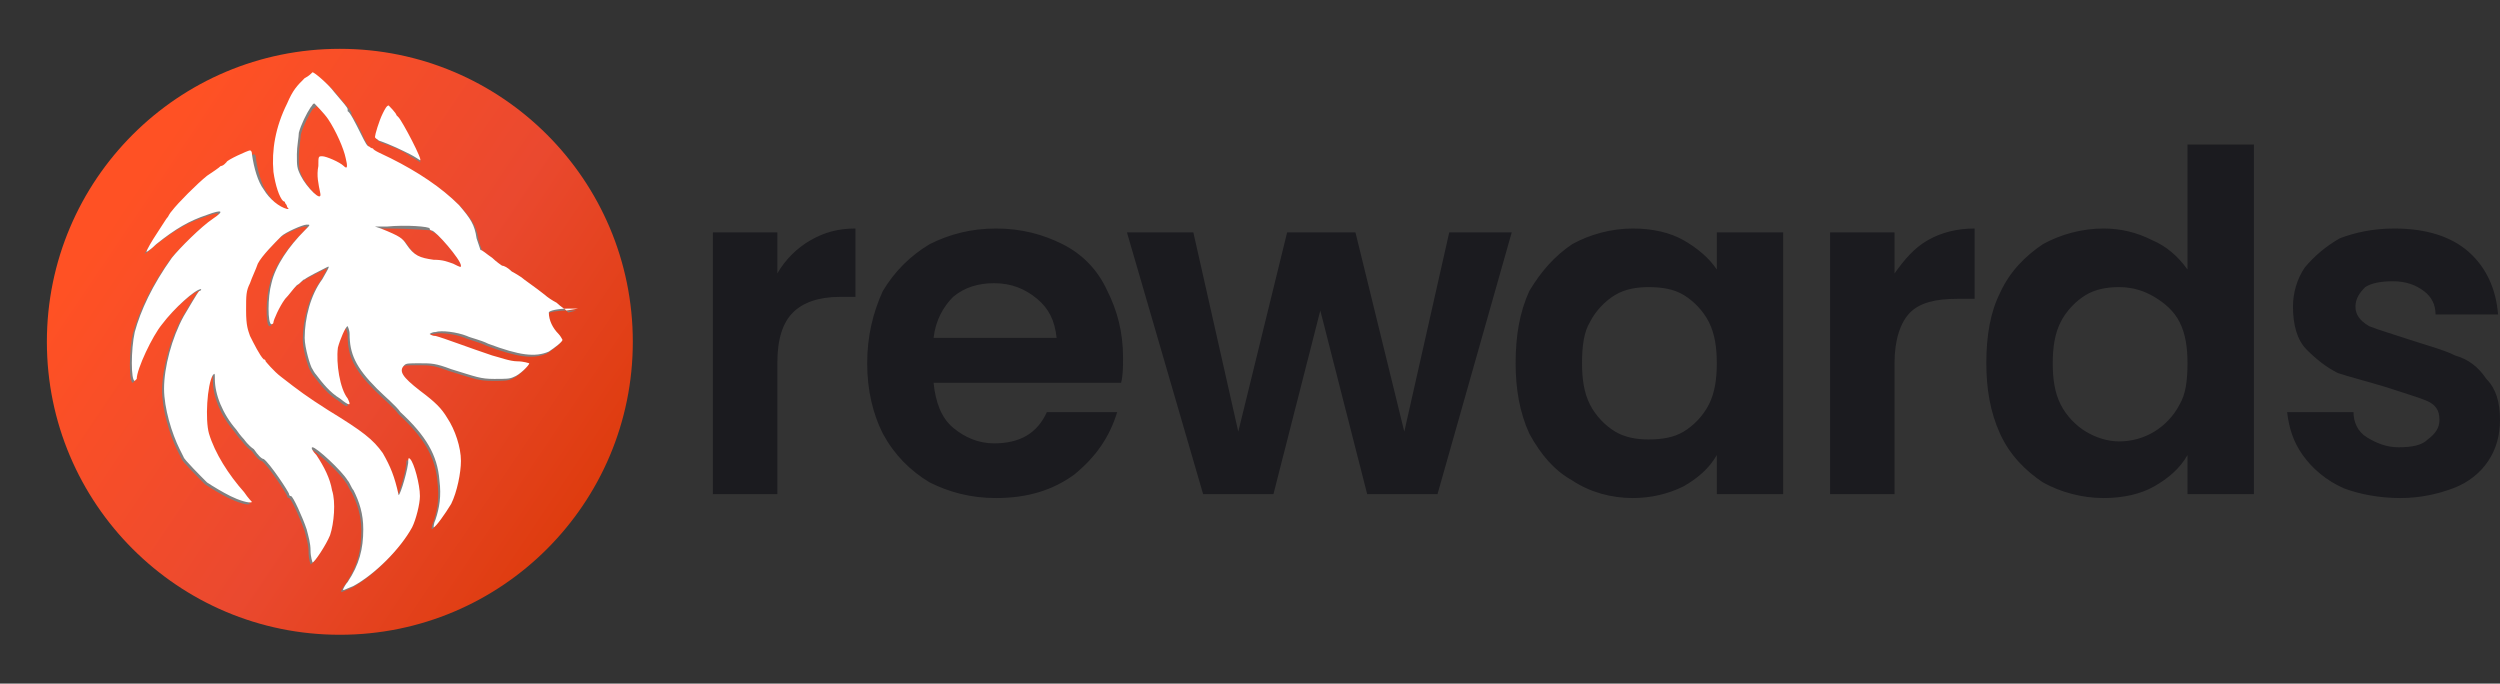 <?xml version="1.0" encoding="utf-8"?>
<!-- Generator: Adobe Illustrator 24.3.0, SVG Export Plug-In . SVG Version: 6.00 Build 0)  -->
<svg version="1.1" id="Layer_1" xmlns="http://www.w3.org/2000/svg" xmlns:xlink="http://www.w3.org/1999/xlink" x="0px" y="0px"
	 viewBox="0 0 128 35" style="enable-background:new 0 0 128 35;" xml:space="preserve">
<rect x="0" y="0" width="128" height="35" fill="#333333" stroke="none"/>
<style type="text/css">
	.st0{fill:#1B1B1F;}
	.st1{fill:url(#SVGID_1_);}
	.st2{fill-rule:evenodd;clip-rule:evenodd;fill:#808080;}
	.st3{fill-rule:evenodd;clip-rule:evenodd;fill:#FFFFFF;}
</style>
<path class="st0" d="M39.8,14c0.4-0.7,1-1.3,1.7-1.7c0.7-0.4,1.4-0.6,2.3-0.6v3.5H43c-1.1,0-1.9,0.3-2.4,0.8
	c-0.5,0.5-0.8,1.3-0.8,2.6v6.7h-3.3V11.9h3.3V14z M57.5,18.3c0,0.5,0,0.9-0.1,1.3h-9.6c0.1,1,0.4,1.8,1,2.3c0.6,0.5,1.3,0.8,2.1,0.8
	c1.3,0,2.2-0.5,2.7-1.6h3.6c-0.4,1.3-1.1,2.3-2.2,3.2c-1.1,0.8-2.4,1.2-4,1.2c-1.3,0-2.4-0.3-3.4-0.8c-1-0.6-1.8-1.4-2.4-2.5
	c-0.5-1-0.8-2.2-0.8-3.6s0.3-2.6,0.8-3.7c0.6-1,1.4-1.8,2.4-2.4c1-0.5,2.1-0.8,3.4-0.8s2.4,0.3,3.4,0.8c1,0.5,1.8,1.3,2.3,2.4
	C57.2,15.9,57.5,17,57.5,18.3z M54.1,17.3c-0.1-0.9-0.4-1.5-1-2c-0.6-0.5-1.3-0.8-2.2-0.8c-0.8,0-1.5,0.2-2.1,0.7
	c-0.5,0.5-0.9,1.2-1,2.1H54.1z M77.4,11.9l-3.8,13.4H70l-2.4-9.4l-2.4,9.4h-3.6l-3.9-13.4h3.4l2.3,10.2l2.5-10.2h3.5l2.5,10.2
	l2.3-10.2L77.4,11.9z M77.6,18.6c0-1.4,0.2-2.6,0.7-3.7c0.6-1,1.3-1.8,2.2-2.4c0.9-0.5,2-0.8,3.1-0.8c1,0,1.9,0.2,2.6,0.6
	c0.7,0.4,1.3,0.9,1.7,1.5v-1.9h3.4v13.4h-3.4v-2c-0.4,0.7-1,1.2-1.7,1.6c-0.8,0.4-1.7,0.6-2.6,0.6c-1.1,0-2.2-0.3-3.1-0.9
	c-0.9-0.5-1.6-1.3-2.2-2.4C77.8,21.1,77.6,19.9,77.6,18.6z M87.9,18.6c0-0.8-0.1-1.5-0.4-2.1c-0.3-0.6-0.8-1.1-1.3-1.4
	c-0.5-0.3-1.1-0.4-1.8-0.4c-0.6,0-1.2,0.1-1.7,0.4c-0.5,0.3-1,0.8-1.3,1.4C81.1,17,81,17.7,81,18.6c0,0.8,0.1,1.5,0.4,2.1
	c0.3,0.6,0.8,1.1,1.3,1.4c0.5,0.3,1.1,0.4,1.7,0.4c0.7,0,1.3-0.1,1.8-0.4c0.5-0.3,1-0.8,1.3-1.4C87.8,20.1,87.9,19.4,87.9,18.6z
	 M97,14c0.5-0.7,1-1.3,1.7-1.7c0.7-0.4,1.5-0.6,2.4-0.6v3.6h-0.9c-1.1,0-1.9,0.2-2.4,0.7c-0.5,0.5-0.8,1.4-0.8,2.6v6.7h-3.3V11.9H97
	L97,14z M101.7,18.6c0-1.4,0.2-2.6,0.7-3.6c0.5-1.1,1.3-1.9,2.2-2.5c0.9-0.5,2-0.8,3.1-0.8c0.9,0,1.7,0.2,2.5,0.6
	c0.7,0.3,1.3,0.8,1.8,1.5V7.4h3.4v17.9H112v-2c-0.4,0.7-1,1.2-1.7,1.6s-1.6,0.6-2.6,0.6c-1.1,0-2.2-0.3-3.1-0.8
	c-0.9-0.6-1.7-1.4-2.2-2.5C101.9,21.1,101.7,19.9,101.7,18.6z M112,18.6c0-0.8-0.1-1.5-0.4-2.1c-0.3-0.6-0.8-1-1.3-1.3
	c-0.5-0.3-1.1-0.5-1.8-0.5c-0.6,0-1.2,0.1-1.7,0.4c-0.5,0.3-1,0.8-1.3,1.4c-0.3,0.6-0.4,1.3-0.4,2.1s0.1,1.5,0.4,2.1
	c0.3,0.6,0.8,1.1,1.3,1.4s1.1,0.5,1.7,0.5c0.7,0,1.3-0.2,1.8-0.5s1-0.8,1.3-1.4C111.9,20.2,112,19.5,112,18.6z M122.9,25.5
	c-1.1,0-2.1-0.2-2.9-0.5c-0.9-0.4-1.6-1-2.1-1.7c-0.5-0.7-0.7-1.4-0.8-2.2h3.4c0,0.5,0.2,1,0.7,1.3c0.5,0.3,1,0.5,1.6,0.5
	c0.7,0,1.2-0.1,1.5-0.4c0.4-0.3,0.6-0.6,0.6-1c0-0.5-0.2-0.8-0.7-1c-0.5-0.2-1.2-0.4-2.1-0.7c-1-0.3-1.8-0.5-2.4-0.7
	c-0.6-0.3-1.1-0.7-1.6-1.2c-0.5-0.5-0.7-1.3-0.7-2.2c0-0.7,0.2-1.4,0.6-2c0.5-0.6,1.1-1.1,1.8-1.5c0.8-0.3,1.7-0.5,2.8-0.5
	c1.6,0,2.9,0.4,3.8,1.2s1.4,1.9,1.5,3.2h-3.2c0-0.5-0.2-0.9-0.6-1.2c-0.4-0.3-0.9-0.5-1.6-0.5c-0.6,0-1.1,0.1-1.4,0.3
	c-0.3,0.3-0.5,0.6-0.5,1c0,0.4,0.2,0.7,0.7,1c0.5,0.2,1.2,0.4,2.1,0.7s1.7,0.5,2.3,0.8c0.7,0.2,1.2,0.6,1.6,1.2
	c0.5,0.5,0.7,1.2,0.7,2.1c0,0.8-0.2,1.5-0.6,2.1c-0.4,0.6-1,1.1-1.8,1.4C124.8,25.3,123.9,25.5,122.9,25.5z"/>
<g id="Layer_1_1_">
</g>
<g>
	<linearGradient id="SVGID_1_" gradientUnits="userSpaceOnUse" x1="3.505" y1="8.197" x2="32.695" y2="27.887">
		<stop  offset="9.772402e-02" style="stop-color:#FF5124"/>
		<stop  offset="0.563" style="stop-color:#EA492F"/>
		<stop  offset="1" style="stop-color:#DB3805"/>
	</linearGradient>
	<circle class="st1" cx="17.4" cy="17.5" r="15"/>
	<g>
		<path class="st2" d="M15.8,4.2c-0.4,0.4-0.6,0.6-0.9,1.3C14.2,6.7,14,7.8,14.2,9c0.1,0.7,0.3,1.3,0.5,1.5c0.1,0,0.1,0.1,0.1,0.1
			s0.1,0.1,0.1,0.2c0.1,0.1,0.1,0.1,0,0.1c-0.4-0.1-0.9-0.5-1.2-1c-0.3-0.4-0.5-1.1-0.6-1.8c0-0.2-0.1-0.2-0.1-0.2
			c-0.1,0-1.2,0.5-1.2,0.6c0,0-0.1,0.1-0.1,0.1c0,0-0.1,0.1-0.2,0.1c-0.1,0.1-0.4,0.3-0.7,0.5C10,9.6,9,10.6,8.7,11
			c-0.1,0.1-0.2,0.3-0.2,0.3c-0.1,0.1-0.2,0.3-0.6,0.9C7.7,12.5,7.4,13,7.4,13c0,0,0.2-0.1,0.5-0.4c1-0.8,1.7-1.2,2.6-1.5
			c0.8-0.3,0.9-0.2,0.3,0.2c-0.6,0.4-1.7,1.5-2.1,2c-1,1.4-1.6,2.7-1.9,3.8c-0.2,0.9-0.2,2.5,0,2.5c0,0,0.1-0.1,0.1-0.1
			c0-0.5,0.8-2.2,1.3-2.8c0.6-0.8,1.7-1.8,2-1.8c0,0,0,0.1-0.1,0.1c-0.1,0.1-0.5,0.8-0.8,1.3c-0.6,1.1-1,2.6-1,3.7
			c0,1,0.4,2.3,0.8,3.1c0.1,0.2,0.2,0.4,0.2,0.4c0,0.1,0.9,1,1.2,1.3c0.3,0.2,0.8,0.5,1.2,0.7c0.4,0.2,1,0.4,1.1,0.3
			c0,0-0.2-0.2-0.4-0.5c-0.8-0.9-1.5-2-1.8-3c-0.2-0.7-0.1-2.5,0.2-3c0.1-0.1,0.1-0.1,0.1,0.2c0,0.8,0.4,1.8,1.1,2.6
			c0.2,0.3,0.4,0.5,0.4,0.5c0,0,0.2,0.3,0.5,0.5c0.2,0.3,0.4,0.5,0.5,0.5c0.3,0.2,1.3,1.7,1.3,1.8c0,0,0,0.1,0.1,0.1
			c0.1,0,0.6,1.1,0.8,1.7c0.1,0.4,0.2,0.7,0.2,1.1c0,0.3,0.1,0.6,0.1,0.6c0.1,0,0.7-0.9,0.9-1.4c0.2-0.6,0.3-1.7,0.1-2.3
			c-0.1-0.6-0.4-1.2-0.8-1.8c-0.2-0.2-0.3-0.4-0.2-0.4c0.2,0,1.5,1.2,1.8,1.7c0.1,0.1,0.2,0.4,0.3,0.5c0.3,0.6,0.5,1.2,0.5,2
			c0,1-0.2,1.8-0.8,2.7c-0.1,0.1-0.2,0.3-0.2,0.3c-0.1,0.2,0,0.1,0.5-0.1c1.1-0.6,2.4-1.9,3-3c0.2-0.4,0.4-1.2,0.4-1.6
			c0-0.6-0.3-1.7-0.5-1.9c-0.1-0.1-0.1,0-0.1,0.2c-0.1,0.7-0.5,1.9-0.5,1.6c-0.2-0.9-0.4-1.4-0.8-2.1c-0.5-0.7-1-1.1-2.8-2.2
			c-1.1-0.7-1.5-1-2.4-1.7c-0.4-0.3-0.8-0.8-0.8-0.8c0,0,0-0.1-0.1-0.1c-0.2-0.2-0.5-0.8-0.7-1.2c-0.1-0.3-0.2-0.5-0.2-1.3
			c0-0.8,0-1,0.2-1.4c0.1-0.3,0.3-0.7,0.4-1c0.2-0.4,0.9-1.1,1.2-1.4c0.2-0.2,1.1-0.6,1.3-0.6c0.2,0,0.2,0-0.1,0.3
			c-0.8,0.8-1.5,1.8-1.7,2.7c-0.2,0.7-0.2,2.1,0,2.1c0,0,0.1,0,0.1-0.1c0-0.1,0.3-0.8,0.6-1.2c0.2-0.2,0.4-0.5,0.6-0.7
			c0.2-0.1,0.3-0.3,0.4-0.3c0.1-0.1,0.9-0.5,1.1-0.6c0.2-0.1,0.2-0.1-0.2,0.6c-0.6,0.8-0.9,2-0.9,3c0,0.5,0.3,1.5,0.4,1.6
			c0,0,0.1,0.2,0.2,0.3c0.3,0.4,0.7,0.9,1.2,1.2c0.5,0.4,0.6,0.4,0.4,0c-0.4-0.5-0.6-1.8-0.5-2.6c0.1-0.4,0.4-1.1,0.5-1.1
			c0,0,0.1,0.2,0.1,0.4c0,1,0.3,1.7,1.4,2.8c0.4,0.4,1,0.9,1.2,1.2c1.3,1.2,1.9,2.2,2,3.5c0.1,0.8,0,1.4-0.2,2
			c-0.1,0.2-0.1,0.4-0.1,0.4c0.1,0,0.6-0.7,0.9-1.2c0.3-0.6,0.5-1.6,0.5-2.2c0-0.7-0.3-1.6-0.7-2.2c-0.3-0.5-0.6-0.8-1.4-1.4
			c-0.9-0.7-1.1-1-0.8-1.3c0.1-0.1,0.2-0.1,0.8-0.1c0.6,0,0.8,0,1.6,0.3c1.3,0.4,1.5,0.5,2.2,0.5c0.6,0,0.8,0,1-0.1
			c0.3-0.1,0.8-0.6,0.8-0.7c0,0-0.3-0.1-0.6-0.1c-0.4,0-0.9-0.2-1.3-0.3c-1.2-0.4-2.5-0.9-2.9-1c-0.2,0-0.3-0.1-0.3-0.1
			c0,0,0.1-0.1,0.3-0.1c0.3-0.1,1.1,0,1.6,0.2c0.2,0.1,0.7,0.2,1.1,0.4c1.6,0.6,2.4,0.7,3.1,0.4c0.3-0.2,0.7-0.5,0.7-0.6
			c0,0-0.1-0.2-0.2-0.3c-0.3-0.3-0.5-0.7-0.5-1.1c0-0.1,0.5-0.2,1-0.2l0.5,0L29.1,16c-0.1-0.1-0.3-0.2-0.5-0.4
			c-0.2-0.1-0.5-0.3-0.6-0.4c-0.5-0.4-1.1-0.8-1.2-0.9c0,0-0.3-0.2-0.5-0.3c-0.2-0.2-0.4-0.3-0.5-0.3c0,0-0.3-0.2-0.5-0.4
			c-0.3-0.2-0.5-0.4-0.6-0.4c0,0-0.1-0.3-0.2-0.6c-0.1-0.7-0.3-1-0.9-1.7c-0.9-0.9-2.1-1.7-3.5-2.4c-0.4-0.2-0.9-0.4-0.9-0.5
			c-0.1,0-0.2-0.1-0.2-0.1c-0.1,0-0.2-0.2-0.4-0.6C18.4,6.5,18.1,6,18,5.9c0,0,0-0.1,0-0.1c0-0.1-0.2-0.3-0.7-0.9
			c-0.3-0.4-1-1-1.1-1C16.1,3.9,15.9,4,15.8,4.2 M16,5.6c-0.2,0.3-0.5,0.9-0.6,1.3c0,0.2-0.1,0.7-0.1,1.1c0,0.6,0,0.7,0.2,1.1
			c0.3,0.6,1.1,1.4,1,0.9c-0.1-0.5-0.2-0.9-0.1-1.4c0-0.5,0-0.5,0.2-0.5c0.2,0,0.9,0.3,1.1,0.5c0.2,0.2,0.2,0,0.1-0.4
			c-0.1-0.5-0.5-1.4-0.9-2c-0.2-0.3-0.7-0.8-0.7-0.8C16.2,5.5,16.1,5.5,16,5.6 M19.7,5.9c-0.2,0.4-0.4,1.1-0.4,1.2
			c0,0.1,0.1,0.1,0.2,0.2c0.6,0.2,1.1,0.4,1.5,0.7c0.2,0.1,0.5,0.3,0.5,0.3c0.2,0.1-0.9-2-1.1-2.2c0,0-0.1-0.1-0.1-0.1
			c0-0.1-0.4-0.5-0.4-0.5C19.9,5.5,19.8,5.7,19.7,5.9 M19.9,11.7l-0.6,0l0.3,0.1c1,0.4,1.1,0.5,1.3,0.8c0.4,0.6,0.7,0.7,1.4,0.8
			c0.5,0,0.7,0.1,1,0.2c0.4,0.2,0.4,0.2,0.4,0.1c0-0.3-1.3-1.8-1.5-1.8c0,0-0.1,0-0.1-0.1C22.2,11.8,20.9,11.7,19.9,11.7"/>
		<path class="st3" d="M15.6,4c-0.4,0.4-0.6,0.6-0.9,1.3c-0.6,1.2-0.8,2.4-0.7,3.5c0.1,0.7,0.3,1.3,0.5,1.5c0.1,0,0.1,0.1,0.1,0.1
			c0,0,0.1,0.1,0.1,0.2c0.1,0.1,0.1,0.1,0,0.1c-0.4-0.1-0.9-0.5-1.2-1c-0.3-0.4-0.5-1.1-0.6-1.8c0-0.2-0.1-0.2-0.1-0.2
			c-0.1,0-1.2,0.5-1.2,0.6c0,0-0.1,0.1-0.1,0.1s-0.1,0.1-0.2,0.1c-0.1,0.1-0.4,0.3-0.7,0.5c-0.5,0.4-1.5,1.4-1.8,1.8
			c-0.1,0.1-0.2,0.3-0.2,0.3c-0.1,0.1-0.2,0.3-0.6,0.9c-0.2,0.3-0.5,0.8-0.5,0.9c0,0,0.2-0.1,0.5-0.4c1-0.8,1.7-1.2,2.6-1.5
			c0.8-0.3,0.9-0.2,0.3,0.2c-0.6,0.4-1.7,1.5-2.1,2c-1,1.4-1.6,2.7-1.9,3.8c-0.2,0.9-0.2,2.5,0,2.5c0,0,0.1-0.1,0.1-0.1
			c0-0.5,0.8-2.2,1.3-2.8c0.6-0.8,1.7-1.8,2-1.8c0,0,0,0.1-0.1,0.1c-0.1,0.1-0.5,0.8-0.8,1.3c-0.6,1.1-1,2.6-1,3.7
			c0,1,0.4,2.3,0.8,3.1c0.1,0.2,0.2,0.4,0.2,0.4c0,0.1,0.9,1,1.2,1.3c0.3,0.2,0.8,0.5,1.2,0.7c0.4,0.2,1,0.4,1.1,0.3
			c0,0-0.2-0.2-0.4-0.5c-0.8-0.9-1.5-2-1.8-3c-0.2-0.7-0.1-2.5,0.2-3c0.1-0.1,0.1-0.1,0.1,0.2c0,0.8,0.4,1.8,1.1,2.6
			c0.2,0.3,0.4,0.5,0.4,0.5c0,0,0.2,0.3,0.5,0.5c0.2,0.3,0.4,0.5,0.5,0.5c0.3,0.2,1.3,1.7,1.3,1.8c0,0,0,0.1,0.1,0.1
			c0.1,0,0.6,1.1,0.8,1.7c0.1,0.4,0.2,0.7,0.2,1.1c0,0.3,0.1,0.6,0.1,0.6c0.1,0,0.7-0.9,0.9-1.4c0.2-0.6,0.3-1.7,0.1-2.3
			c-0.1-0.6-0.4-1.2-0.8-1.8c-0.2-0.2-0.3-0.4-0.2-0.4c0.2,0,1.5,1.2,1.8,1.7c0.1,0.1,0.2,0.4,0.3,0.5c0.3,0.6,0.5,1.2,0.5,2
			c0,1-0.2,1.8-0.8,2.7c-0.1,0.1-0.2,0.3-0.2,0.3c-0.1,0.2,0,0.1,0.5-0.1c1.1-0.6,2.4-1.9,3-3c0.2-0.4,0.4-1.2,0.4-1.6
			c0-0.6-0.3-1.7-0.5-1.9c-0.1-0.1-0.1,0-0.1,0.2c-0.1,0.7-0.5,1.9-0.5,1.6c-0.2-0.9-0.4-1.4-0.8-2.1c-0.5-0.7-1-1.1-2.8-2.2
			c-1.1-0.7-1.5-1-2.4-1.7c-0.4-0.3-0.8-0.8-0.8-0.8c0,0,0-0.1-0.1-0.1c-0.2-0.2-0.5-0.8-0.7-1.2c-0.1-0.3-0.2-0.5-0.2-1.3
			c0-0.8,0-1,0.2-1.4c0.1-0.3,0.3-0.7,0.4-1c0.2-0.4,0.9-1.1,1.2-1.4c0.2-0.2,1.1-0.6,1.3-0.6c0.2,0,0.2,0-0.1,0.3
			c-0.8,0.8-1.5,1.8-1.7,2.7c-0.2,0.7-0.2,2.1,0,2.1c0,0,0.1,0,0.1-0.1c0-0.1,0.3-0.8,0.6-1.2c0.2-0.2,0.4-0.5,0.6-0.7
			c0.2-0.1,0.3-0.3,0.4-0.3c0.1-0.1,0.9-0.5,1.1-0.6c0.2-0.1,0.2-0.1-0.2,0.6c-0.6,0.8-0.9,2-0.9,3c0,0.5,0.3,1.5,0.4,1.6
			c0,0,0.1,0.2,0.2,0.3c0.3,0.4,0.7,0.9,1.2,1.2c0.5,0.4,0.6,0.4,0.4,0c-0.4-0.5-0.6-1.8-0.5-2.6c0.1-0.4,0.4-1.1,0.5-1.1
			c0,0,0.1,0.2,0.1,0.4c0,1,0.3,1.7,1.4,2.8c0.4,0.4,1,0.9,1.2,1.2c1.3,1.2,1.9,2.2,2,3.5c0.1,0.8,0,1.4-0.2,2
			c-0.1,0.2-0.1,0.4-0.1,0.4c0.1,0,0.6-0.7,0.9-1.2c0.3-0.6,0.5-1.6,0.5-2.2c0-0.7-0.3-1.6-0.7-2.2c-0.3-0.5-0.6-0.8-1.4-1.4
			c-0.9-0.7-1.1-1-0.8-1.3c0.1-0.1,0.2-0.1,0.8-0.1c0.6,0,0.8,0,1.6,0.3c1.3,0.4,1.5,0.5,2.2,0.5c0.6,0,0.8,0,1-0.1
			c0.3-0.1,0.8-0.6,0.8-0.7c0,0-0.3-0.1-0.6-0.1c-0.4,0-0.9-0.2-1.3-0.3c-1.2-0.4-2.5-0.9-2.9-1c-0.2,0-0.3-0.1-0.3-0.1
			c0,0,0.1-0.1,0.3-0.1c0.3-0.1,1.1,0,1.6,0.2c0.2,0.1,0.7,0.2,1.1,0.4c1.6,0.6,2.4,0.7,3.1,0.4c0.3-0.2,0.7-0.5,0.7-0.6
			c0,0-0.1-0.2-0.2-0.3c-0.3-0.3-0.5-0.7-0.5-1.1c0-0.1,0.5-0.2,1-0.2l0.5,0L29,15.9c-0.1-0.1-0.3-0.2-0.5-0.4
			c-0.2-0.1-0.5-0.3-0.6-0.4c-0.5-0.4-1.1-0.8-1.2-0.9c0,0-0.3-0.2-0.5-0.3c-0.2-0.2-0.4-0.3-0.5-0.3c0,0-0.3-0.2-0.5-0.4
			c-0.3-0.2-0.5-0.4-0.6-0.4c0,0-0.1-0.3-0.2-0.6c-0.1-0.7-0.3-1-0.9-1.7c-0.9-0.9-2.1-1.7-3.5-2.4c-0.4-0.2-0.9-0.4-0.9-0.5
			c-0.1,0-0.2-0.1-0.2-0.1c-0.1,0-0.2-0.2-0.4-0.6c-0.3-0.6-0.6-1.2-0.7-1.2c0,0,0-0.1,0-0.1c0-0.1-0.2-0.3-0.7-0.9
			c-0.3-0.4-1-1-1.1-1C15.9,3.8,15.8,3.9,15.6,4 M15.9,5.5c-0.2,0.3-0.5,0.9-0.6,1.3c0,0.2-0.1,0.7-0.1,1.1c0,0.6,0,0.7,0.2,1.1
			c0.3,0.6,1.1,1.4,1,0.9c-0.1-0.5-0.2-0.9-0.1-1.4c0-0.5,0-0.5,0.2-0.5c0.2,0,0.9,0.3,1.1,0.5c0.2,0.2,0.2,0,0.1-0.4
			c-0.1-0.5-0.5-1.4-0.9-2c-0.2-0.3-0.7-0.8-0.7-0.8C16,5.3,16,5.4,15.9,5.5 M19.6,5.8c-0.2,0.4-0.4,1.1-0.4,1.2
			c0,0.1,0.1,0.1,0.2,0.2C20,7.4,20.6,7.7,21,7.9c0.2,0.1,0.5,0.3,0.5,0.3c0.2,0.1-0.9-2-1.1-2.2c0,0-0.1-0.1-0.1-0.1
			c0-0.1-0.4-0.5-0.4-0.5C19.8,5.4,19.7,5.6,19.6,5.8 M19.8,11.6l-0.6,0l0.3,0.1c1,0.4,1.1,0.5,1.3,0.8c0.4,0.6,0.7,0.7,1.4,0.8
			c0.5,0,0.7,0.1,1,0.2c0.4,0.2,0.4,0.2,0.4,0.1c0-0.3-1.3-1.8-1.5-1.8c0,0-0.1,0-0.1-0.1C22,11.6,20.8,11.5,19.8,11.6"/>
	</g>
</g>
</svg>
